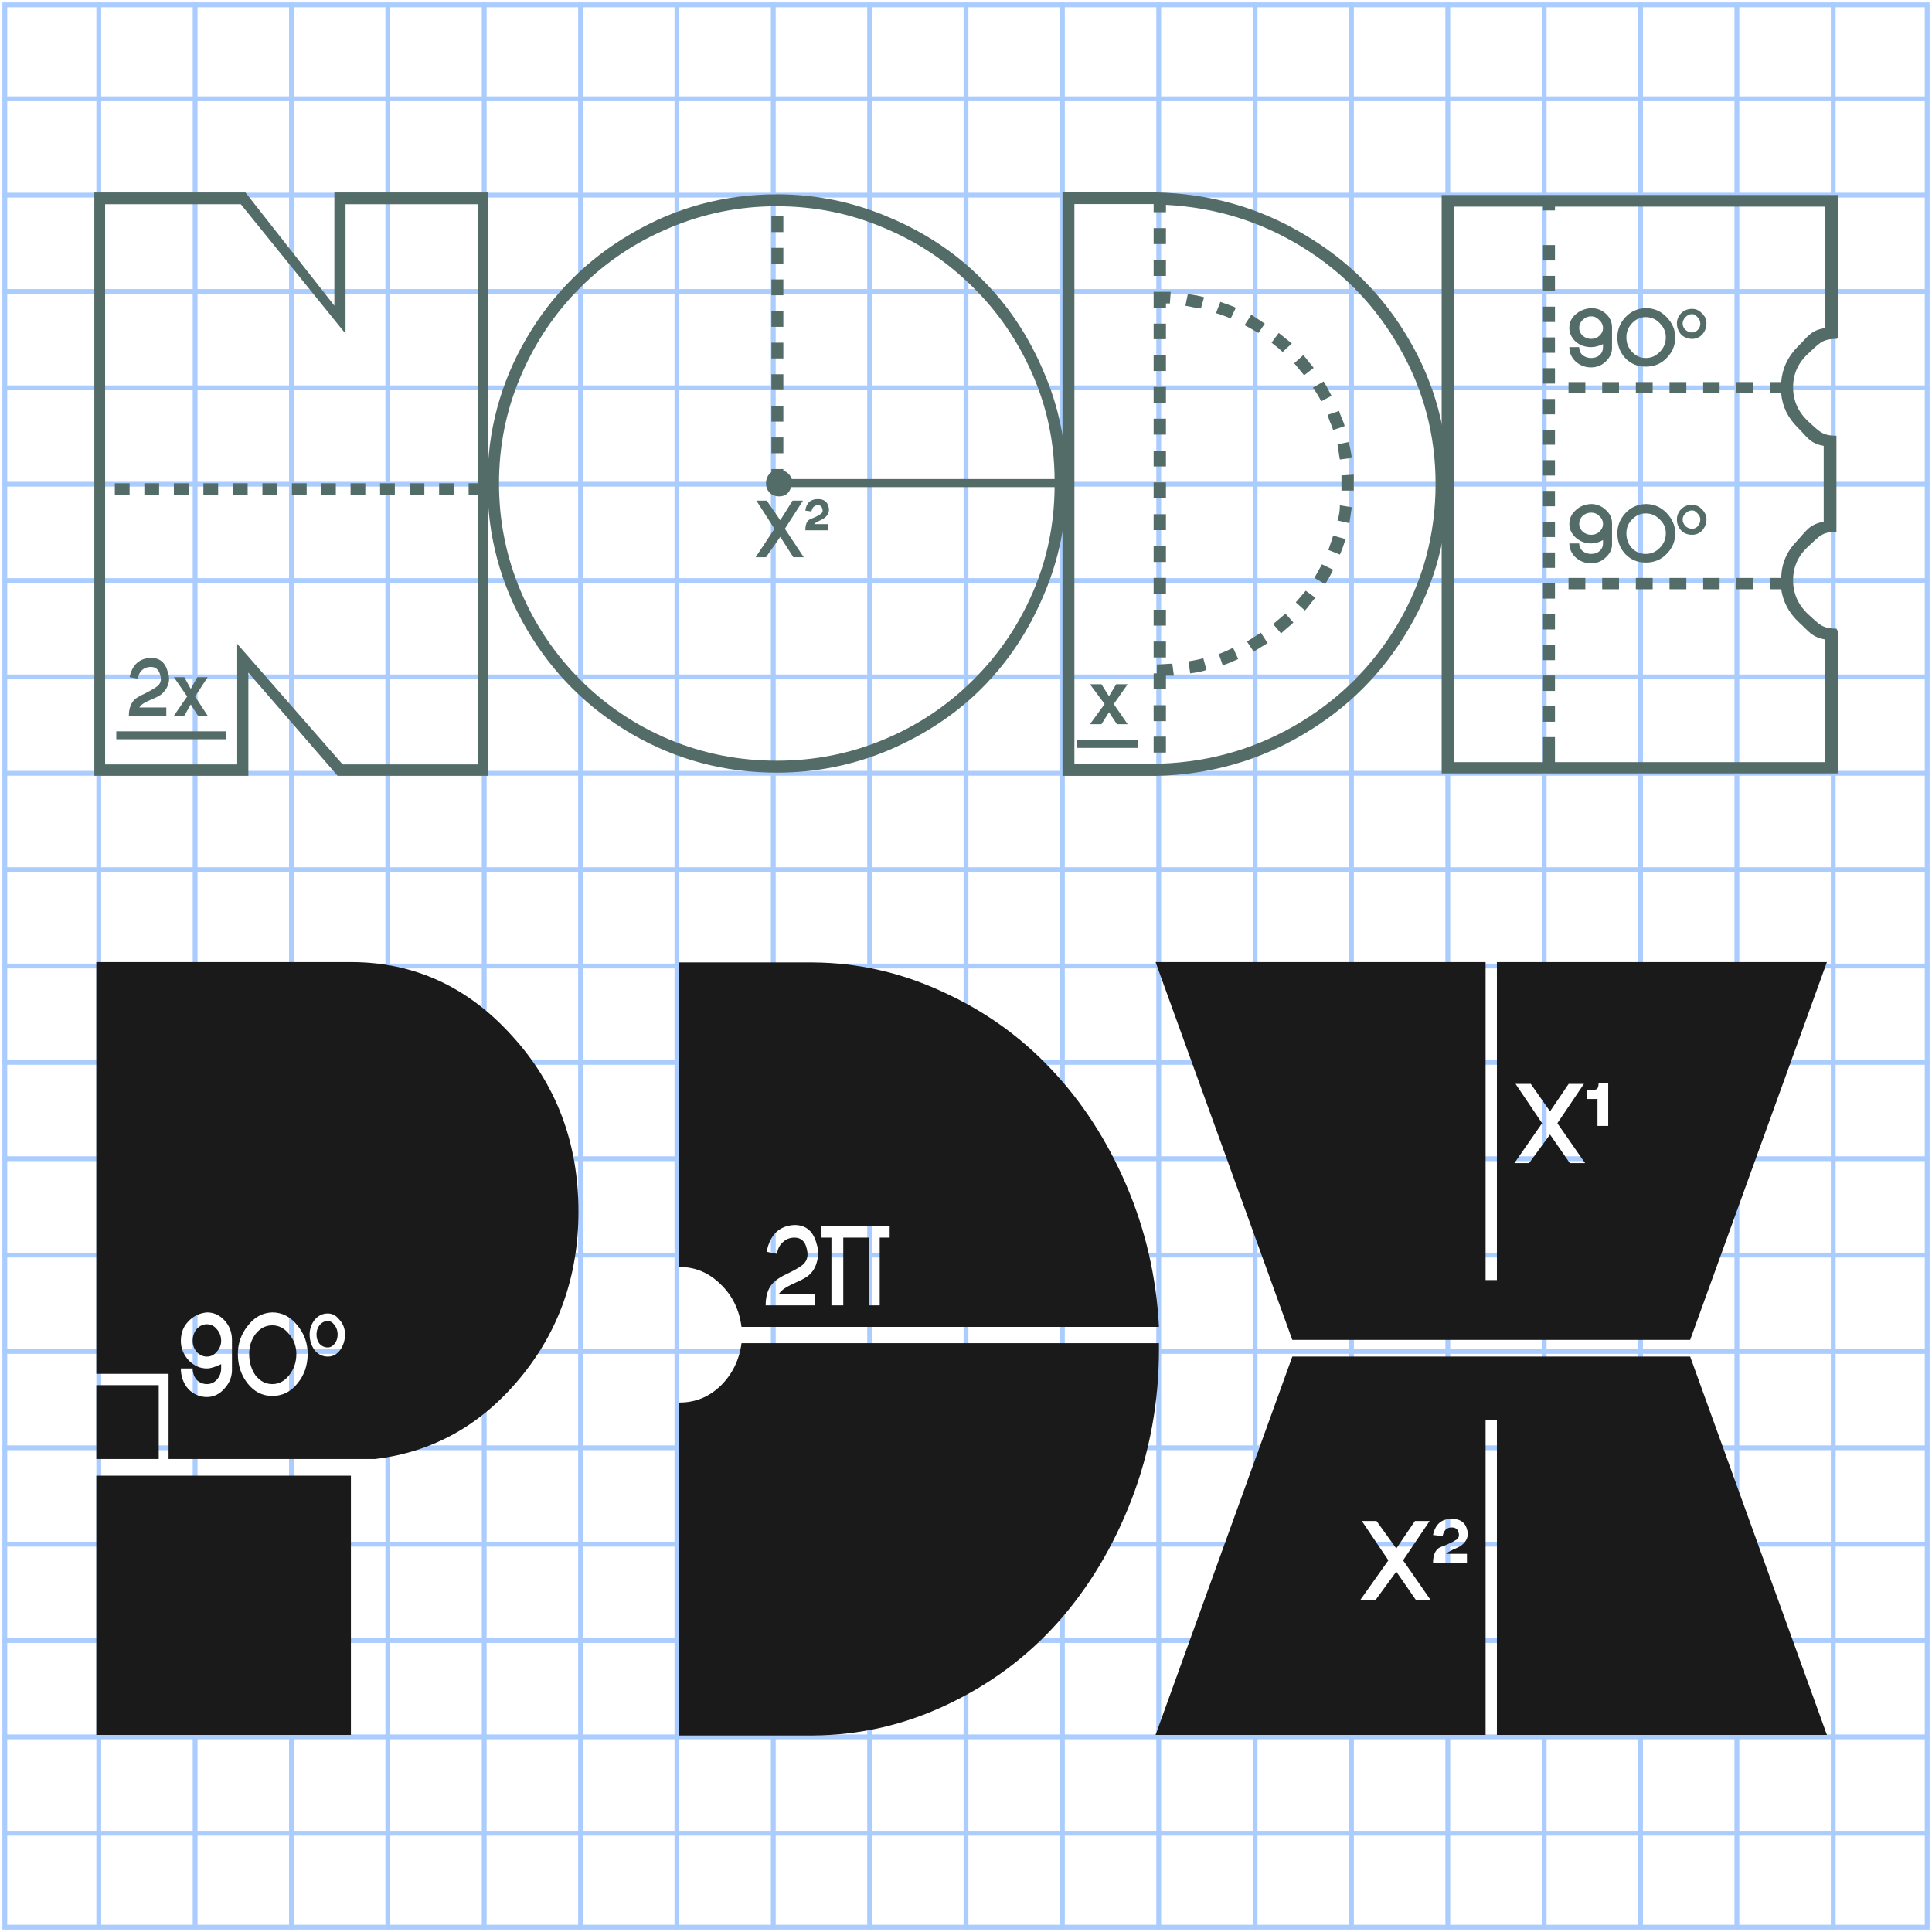 <?xml version="1.0" encoding="UTF-8" standalone="no"?>
<svg
   xmlns:dc="http://purl.org/dc/elements/1.1/"
   xmlns:cc="http://creativecommons.org/ns#"
   xmlns:rdf="http://www.w3.org/1999/02/22-rdf-syntax-ns#"
   xmlns:svg="http://www.w3.org/2000/svg"
   xmlns="http://www.w3.org/2000/svg"
   xmlns:xlink="http://www.w3.org/1999/xlink"
   xmlns:sodipodi="http://sodipodi.sourceforge.net/DTD/sodipodi-0.dtd"
   xmlns:inkscape="http://www.inkscape.org/namespaces/inkscape"
   version="1.0"
   width="401"
   height="401"
   id="svg2"
   inkscape:version="0.48.2 r9819"
   sodipodi:docname="sticker2.svg">
  <defs
     id="defs40">
    <inkscape:perspective
       id="perspective3000"
       inkscape:persp3d-origin="150 : 91.666667 : 1"
       inkscape:vp_z="300 : 137.5 : 1"
       inkscape:vp_y="0 : 1000 : 0"
       inkscape:vp_x="0 : 137.5 : 1"
       sodipodi:type="inkscape:persp3d" />
  </defs>
  <sodipodi:namedview
     pagecolor="#ffffff"
     bordercolor="#666666"
     borderopacity="1"
     objecttolerance="10"
     gridtolerance="10"
     guidetolerance="10"
     inkscape:pageopacity="0"
     inkscape:pageshadow="2"
     inkscape:window-width="1328"
     inkscape:window-height="957"
     id="namedview38"
     showgrid="false"
     showborder="false"
     showguides="true"
     inkscape:guide-bbox="true"
     inkscape:zoom="0.70710678"
     inkscape:cx="290.00823"
     inkscape:cy="218.72422"
     inkscape:window-x="2924"
     inkscape:window-y="312"
     inkscape:window-maximized="0"
     inkscape:current-layer="svg2"
     fit-margin-top="0"
     fit-margin-left="0"
     fit-margin-right="0"
     fit-margin-bottom="0" />
  <g
     id="g3287"
     transform="translate(0.5,0.5)"
     style="stroke:#aaccff">
    <g
       id="layer1"
       style="stroke:#aaccff;display:inline">
      <g
         id="g8191"
         style="stroke:#aaccff;stroke-opacity:1">
        <path
           id="path1872"
           style="fill:none;stroke:#aaccff;stroke-width:1px;stroke-linecap:butt;stroke-linejoin:miter;stroke-opacity:1"
           d="m 20,0 0,400"
           inkscape:connector-curvature="0" />
        <use
           xlink:href="#path1872"
           height="400"
           width="400"
           y="0"
           x="0"
           id="use8185"
           style="stroke:#aaccff;stroke-opacity:1"
           transform="translate(20,0)" />
        <use
           xlink:href="#path1872"
           height="400"
           width="400"
           y="0"
           x="0"
           id="use8187"
           style="stroke:#aaccff;stroke-opacity:1"
           transform="translate(40,0)" />
        <use
           xlink:href="#path1872"
           height="400"
           width="400"
           y="0"
           x="0"
           id="use8189"
           style="stroke:#aaccff;stroke-opacity:1"
           transform="translate(60,0)" />
      </g>
      <use
         xlink:href="#g8191"
         height="400"
         width="400"
         y="0"
         x="0"
         id="use8197"
         transform="translate(100,0)"
         style="stroke:#aaccff" />
      <use
         xlink:href="#g8191"
         height="400"
         width="400"
         y="0"
         x="0"
         id="use8199"
         transform="translate(200,0)"
         style="stroke:#aaccff" />
      <use
         xlink:href="#g8191"
         height="400"
         width="400"
         y="0"
         x="0"
         id="use8201"
         transform="translate(300,0)"
         style="stroke:#aaccff" />
      <use
         xlink:href="#g8191"
         height="400"
         width="400"
         y="0"
         x="0"
         id="use8203"
         transform="matrix(0,1,-1,0,400,0)"
         style="stroke:#aaccff" />
      <use
         xlink:href="#use8203"
         height="400"
         width="400"
         y="0"
         x="0"
         id="use8205"
         transform="translate(0,100)"
         style="stroke:#aaccff" />
      <use
         xlink:href="#use8203"
         height="400"
         width="400"
         y="0"
         x="0"
         id="use8207"
         transform="translate(0,200)"
         style="stroke:#aaccff" />
      <use
         xlink:href="#use8203"
         height="400"
         width="400"
         y="0"
         x="0"
         id="use8209"
         transform="translate(0,300)"
         style="stroke:#aaccff" />
    </g>
    <g
       id="layer2"
       style="stroke:#aaccff;display:inline">
      <g
         id="g8225"
         style="stroke:#aaccff;stroke-opacity:1">
        <path
           id="path8215"
           style="fill:none;stroke:#aaccff;stroke-width:1px;stroke-linecap:butt;stroke-linejoin:miter;stroke-opacity:1"
           d="m 100,0 0,400"
           inkscape:connector-curvature="0" />
        <use
           xlink:href="#path8215"
           height="400"
           width="400"
           y="0"
           x="0"
           id="use8217"
           style="stroke:#aaccff;stroke-opacity:1"
           transform="translate(100,0)" />
        <use
           xlink:href="#path8215"
           height="400"
           width="400"
           y="0"
           x="0"
           id="use8219"
           style="stroke:#aaccff;stroke-opacity:1"
           transform="translate(200,0)" />
      </g>
      <use
         xlink:href="#g8225"
         height="400"
         width="400"
         y="0"
         x="0"
         id="use8232"
         transform="matrix(0,1,-1,0,400,0)"
         style="stroke:#aaccff" />
    </g>
    <g
       id="layer3"
       style="stroke:#aaccff">
      <rect
         id="rect10078"
         style="fill:none;stroke:#aaccff;stroke-opacity:1"
         y="0.5"
         x="0.5"
         height="399"
         width="399" />
    </g>
  </g>
  <path
     inkscape:connector-curvature="0"
     id="path3330"
     style="font-size:157.073px;font-style:normal;font-variant:normal;font-weight:normal;font-stretch:normal;line-height:125%;letter-spacing:0px;word-spacing:0px;fill:#536c67;fill-opacity:1;stroke:none;font-family:Roke1984;-inkscape-font-specification:Roke1984"
     d="m 26.9,100.307 0,2.437 -3.063,0 0,-2.437 3.063,0 m 6.125,0 0,2.437 -3.063,0 0,-2.437 3.063,0 m 15.313,2.437 0,-2.437 3.063,0 0,2.437 -3.063,0 m -3.063,-2.437 0,2.437 -3.063,0 0,-2.437 3.063,0 m 9.188,2.437 0,-2.437 3.063,0 0,2.437 -3.063,0 m -15.313,-2.437 0,2.437 -3.063,0 0,-2.437 3.063,0 m 27.488,2.437 0,-2.437 3.063,0 0,2.437 -3.063,0 m 21.438,-2.437 0,2.437 -3.063,0 0,-2.437 3.063,0 m -27.488,2.437 0,-2.437 3.063,0 0,2.437 -3.063,0 m 33.613,-2.437 0,2.437 -3.063,0 0,-2.437 3.063,0 m -12.25,0 0,2.437 -3.063,0 0,-2.437 3.063,0 m -6.125,0 0,2.437 -3.063,0 0,-2.437 3.063,0 m -6.424,-60.354 31.97,0 0,121.066 -31.298,0 -18.525,-21.413 0,21.413 -31.97,0 0,-121.066 31.373,0 18.45,23.492 0,-23.492 m 29.729,60.354 0,-57.918 -27.414,0 0,26.872 -21.737,-26.872 -28.161,0 0,116.272 27.414,0 0,-25.029 21.886,25.029 28.011,0 0,-55.918 -1.867,0 0,-2.437 1.867,0 m -74.995,53.132 0,-1.651 22.782,0 0,1.651 -22.782,0 m 7.171,-16.898 c -2.39,0.105 -3.859,1.441 -4.407,4.008 l 1.718,0.314 c 0.1,-0.734 0.373,-1.31 0.822,-1.729 0.498,-0.472 1.12,-0.707 1.867,-0.707 0.996,2e-5 1.643,0.55 1.942,1.651 0.349,1.1 0.075,1.939 -0.822,2.515 -0.598,0.419 -1.369,0.865 -2.316,1.336 -0.946,0.419 -1.668,0.838 -2.166,1.258 -0.797,0.786 -1.195,1.913 -1.195,3.38 l 7.768,0 0,-1.729 -5.602,0 c 0.299,-0.419 0.647,-0.734 1.046,-0.943 0.448,-0.262 0.996,-0.524 1.643,-0.786 0.647,-0.262 1.22,-0.55 1.718,-0.865 0.747,-0.576 1.27,-1.284 1.569,-2.122 0.299,-0.891 0.274,-1.782 -0.075,-2.672 -0.498,-1.939 -1.668,-2.908 -3.511,-2.908 m 9.188,8.017 2.614,-4.008 -2.166,0 -1.345,2.437 -1.345,-2.437 -2.166,0 2.764,4.008 -2.764,4.008 2.166,0 1.345,-2.358 1.494,2.358 2.017,0 -2.614,-4.008"
     sodipodi:nodetypes="ccccccccccccccccccccccccccccccccccccccccccccccccccccccccccccccccccccccccccccccccccccccccccccccccccccccccccccccccccccccccccc" />
  <path
     inkscape:connector-curvature="0"
     id="path3332"
     style="font-size:157.073px;font-style:normal;font-variant:normal;font-weight:normal;font-stretch:normal;line-height:125%;letter-spacing:0px;word-spacing:0px;fill:#536c67;fill-opacity:1;stroke:none;font-family:Roke1984;-inkscape-font-specification:Roke1984"
     d="m 162.589,58.006 0,3.279 -2.479,0 0,-3.279 2.479,0 m 0,-6.558 0,3.279 -2.479,0 0,-3.279 2.479,0 m 0,13.115 0,3.279 -2.479,0 0,-3.279 2.479,0 m 0,-19.673 0,3.279 -2.479,0 0,-3.279 2.479,0 m -1.36,-4.558 c 8.157,1.2e-4 15.941,1.6 23.352,4.798 7.464,3.146 13.862,7.411 19.193,12.795 5.385,5.332 9.65,11.703 12.795,19.113 3.199,7.357 4.798,15.115 4.798,23.272 -1e-4,8.157 -1.6,15.941 -4.798,23.352 -3.146,7.411 -7.411,13.808 -12.795,19.193 -5.332,5.331 -11.729,9.597 -19.193,12.795 -7.411,3.146 -15.195,4.718 -23.352,4.718 -10.823,0 -20.846,-2.666 -30.069,-7.997 -9.223,-5.385 -16.527,-12.689 -21.912,-21.912 -5.385,-9.223 -8.077,-19.273 -8.077,-30.149 -1e-5,-10.823 2.692,-20.846 8.077,-30.069 5.385,-9.223 12.689,-16.501 21.912,-21.832 9.223,-5.385 19.246,-8.077 30.069,-8.077 m 40.785,100.764 c 5.225,-5.171 9.33,-11.196 12.316,-18.074 2.985,-6.878 4.505,-14.182 4.558,-21.912 l -54.701,0 c -0.373,1.28 -1.2,1.919 -2.479,1.919 -0.8,6e-5 -1.466,-0.267 -1.999,-0.8 -0.48,-0.533 -0.72,-1.173 -0.72,-1.919 -4e-5,-0.96 0.373,-1.733 1.12,-2.319 l 0,-0.64 2.479,0 0,0.32 c 0.853,0.32 1.439,0.906 1.759,1.759 l 54.541,0 c -0.053,-7.624 -1.573,-14.848 -4.558,-21.672 -2.986,-6.877 -7.091,-12.902 -12.316,-18.074 -5.332,-5.331 -11.516,-9.463 -18.553,-12.396 -6.984,-2.985 -14.395,-4.478 -22.232,-4.478 -7.784,1.3e-4 -15.195,1.493 -22.232,4.478 -7.038,2.932 -13.222,7.064 -18.553,12.396 -5.278,5.278 -9.41,11.436 -12.396,18.473 -2.986,6.984 -4.478,14.368 -4.478,22.152 -1e-5,7.837 1.493,15.275 4.478,22.312 2.986,7.038 7.117,13.195 12.396,18.473 5.331,5.331 11.489,9.463 18.473,12.396 7.037,2.932 14.475,4.398 22.312,4.398 7.837,-1e-5 15.248,-1.466 22.232,-4.398 7.037,-2.932 13.222,-7.064 18.553,-12.396 m -39.426,-50.302 0,3.279 -2.479,0 0,-3.279 2.479,0 m 0,-6.558 0,3.279 -2.479,0 0,-3.279 2.479,0 m 0,-6.558 0,3.279 -2.479,0 0,-3.279 2.479,0 m 0,-6.558 0,3.279 -2.479,0 0,-3.279 2.479,0 m 1.919,32.788 -2.559,4.079 -2.799,-4.079 -2.159,0 3.759,5.838 -3.919,5.918 2.159,0 2.959,-4.239 2.719,4.239 2.159,0 -3.919,-5.918 3.759,-5.838 -2.159,0 m 6.398,3.759 c 1.013,-0.693 1.359,-1.546 1.04,-2.559 -0.267,-1.013 -0.986,-1.519 -2.159,-1.519 -1.546,6e-5 -2.426,0.8 -2.639,2.399 l 1.28,0.16 c 0.16,-0.853 0.613,-1.279 1.36,-1.28 0.48,6e-5 0.773,0.24 0.88,0.72 0.16,0.427 0.08,0.773 -0.24,1.04 -0.373,0.267 -0.853,0.533 -1.439,0.8 -0.587,0.213 -0.986,0.4 -1.2,0.56 -0.427,0.427 -0.64,1.12 -0.64,2.079 l 4.718,0 0,-1.28 -2.879,0 c 0.16,-0.213 0.48,-0.426 0.96,-0.64 0.533,-0.267 0.853,-0.426 0.96,-0.48" />
  <path
     inkscape:connector-curvature="0"
     id="path3334"
     style="font-size:157.073px;font-style:normal;font-variant:normal;font-weight:normal;font-stretch:normal;line-height:125%;letter-spacing:0px;word-spacing:0px;fill:#536c67;fill-opacity:1;stroke:none;font-family:Roke1984;-inkscape-font-specification:Roke1984"
     d="m 223.555,155.233 0,-1.611 12.678,0 0,1.611 -12.678,0 M 240.106,39.938 c 11.044,0.269 21.182,3.142 30.413,8.621 9.286,5.425 16.594,12.73 21.924,21.915 5.385,9.185 8.077,19.176 8.077,29.972 -6e-5,10.796 -2.692,20.787 -8.077,29.972 -5.33,9.185 -12.638,16.517 -21.924,21.995 -9.231,5.479 -19.369,8.352 -30.413,8.621 l -1.484,0 -18.096,0 0,-121.096 19.579,0 m -1.154,118.598 c 10.66,-0.054 20.522,-2.659 29.589,-7.815 9.066,-5.21 16.237,-12.246 21.512,-21.109 5.275,-8.916 7.912,-18.638 7.912,-29.166 -9e-5,-10.152 -2.5,-19.578 -7.5,-28.28 -4.945,-8.701 -11.704,-15.684 -20.275,-20.948 -8.572,-5.264 -17.968,-8.164 -28.187,-8.702 l 0,1.531 -2.555,0 0,-1.692 -0.495,0 -0.33,0 -15.623,0 0,116.181 15.788,0 0.165,0 m 7.747,-21.27 c 1.319,-0.215 2.335,-0.43 3.05,-0.645 l 0.659,2.417 c -0.604,0.269 -1.731,0.51 -3.379,0.725 l -0.33,-2.498 m 3.214,-75.574 -0.659,2.337 c -0.33,-0.054 -0.852,-0.134 -1.566,-0.242 -0.714,-0.161 -1.264,-0.268 -1.648,-0.322 l 0.494,-2.417 c 1.319,0.161 2.445,0.376 3.379,0.645 m 6.594,2.175 -1.071,2.256 c -0.769,-0.376 -1.786,-0.752 -3.049,-1.128 l 0.907,-2.337 c 1.593,0.537 2.665,0.94 3.214,1.209 m -16.402,74.043 c 0.385,2e-5 0.934,-0.027 1.648,-0.081 0.714,-0.054 1.236,-0.081 1.566,-0.081 l 0.33,2.498 -1.648,0 0,2.82 -2.555,0 0,-3.303 0.659,0 0,-1.853 m 36.594,-48.664 c -0.11,-0.43 -0.33,-0.994 -0.659,-1.692 -0.275,-0.752 -0.44,-1.235 -0.495,-1.45 l 2.39,-0.806 c 0.055,0.215 0.22,0.671 0.495,1.37 0.33,0.698 0.549,1.289 0.659,1.773 l -2.39,0.806 m -2.473,-5.962 c -0.55,-1.074 -1.126,-2.014 -1.731,-2.82 l 2.225,-1.289 c 0.33,0.483 0.879,1.477 1.648,2.981 l -2.143,1.128 m -21.264,52.451 c 0.659,-0.215 1.648,-0.645 2.967,-1.289 l 1.071,2.337 c -1.539,0.698 -2.61,1.128 -3.214,1.289 l -0.824,-2.337 m 25.138,-40.365 c -0.055,-0.215 -0.11,-0.537 -0.165,-0.967 -0.055,-0.483 -0.11,-0.886 -0.165,-1.209 -0.055,-0.376 -0.11,-0.698 -0.165,-0.967 l 2.308,-0.483 c 0.275,0.913 0.494,2.014 0.659,3.303 l -2.473,0.322 m -5.275,24.574 c 0.165,-0.322 0.412,-0.779 0.742,-1.37 0.385,-0.645 0.659,-1.128 0.824,-1.45 l 2.308,1.128 c -0.165,0.376 -0.44,0.913 -0.824,1.611 -0.385,0.645 -0.659,1.101 -0.824,1.37 l -2.225,-1.289 m 2.885,-5.801 c 0.659,-1.88 0.989,-2.874 0.989,-2.981 l 2.555,0.725 c -0.33,1.182 -0.714,2.256 -1.154,3.223 l -2.39,-0.967 m -6.758,10.877 2.06,-2.417 1.978,1.45 c -0.055,0.054 -0.357,0.43 -0.907,1.128 -0.495,0.698 -0.907,1.209 -1.236,1.531 l -1.896,-1.692 m -6.429,-57.849 -1.319,1.934 c -1.374,-0.806 -2.335,-1.343 -2.885,-1.611 l 1.401,-2.175 c 1.813,1.182 2.747,1.799 2.802,1.853 m 18.462,31.341 0,1.934 0,1.37 -2.555,0 0,-1.37 0,-1.773 2.555,-0.161 m -3.379,9.507 c 0.33,-0.967 0.494,-2.014 0.494,-3.142 l 2.473,0.403 -0.495,3.303 -2.473,-0.564 m -4.945,-31.664 -1.978,1.531 -2.06,-2.498 1.896,-1.692 c 0.33,0.376 0.742,0.886 1.236,1.531 0.549,0.645 0.852,1.021 0.907,1.128 m -4.533,-5.076 -1.896,1.773 c -0.44,-0.43 -1.209,-1.074 -2.308,-1.934 l 1.484,-2.014 2.72,2.175 m -9.313,61.877 c 0.11,-0.054 1.071,-0.671 2.885,-1.853 l 1.401,2.175 c -1.429,0.859 -2.39,1.45 -2.885,1.773 l -1.401,-2.095 m 5.44,-3.626 2.555,-2.175 1.648,1.853 c -0.33,0.322 -0.824,0.752 -1.484,1.289 -0.604,0.537 -0.962,0.859 -1.071,0.967 l -1.648,-1.934 m -22.253,-62.361 0,3.223 -2.555,0 0,-3.223 2.555,0 m 0,-4.19 0,0.886 -2.555,0 0,-3.303 3.544,0 -0.165,2.417 -0.824,0 m 0,-15.63 0,3.303 -2.555,0 0,-3.303 2.555,0 m 0,26.346 0,3.303 -2.555,0 0,-3.303 2.555,0 m 0,-19.739 0,3.303 -2.555,0 0,-3.303 2.555,0 m 0,79.2 0,3.303 -2.555,0 0,-3.303 2.555,0 m 0,-6.607 0,3.303 -2.555,0 0,-3.303 2.555,0 m 0,-6.607 0,3.303 -2.555,0 0,-3.303 2.555,0 m 0,-39.64 0,3.303 -2.555,0 0,-3.303 2.555,0 m -2.555,69.37 0,-3.303 2.555,0 0,3.303 -2.555,0 m 0,6.526 0,-3.303 2.555,0 0,3.303 -2.555,0 m 2.555,-42.863 0,3.303 -2.555,0 0,-3.303 2.555,0 m 0,-19.82 0,3.303 -2.555,0 0,-3.303 2.555,0 m 0,-6.607 0,3.303 -2.555,0 0,-3.303 2.555,0 m 0,19.82 0,3.303 -2.555,0 0,-3.303 2.555,0 m 0,-6.607 0,3.303 -2.555,0 0,-3.303 2.555,0 m -10.831,46.005 2.885,-4.109 -2.39,0 -1.484,2.498 -1.566,-2.498 -2.39,0 3.05,4.109 -3.05,4.19 2.39,0 1.566,-2.498 1.648,2.498 2.225,0 -2.885,-4.19"
     sodipodi:nodetypes="cccccccccccccccccccccccccccccccccccccccccccccccccscccccccccccccccccccccccccccccccccccccccccccccccccccccccccccccccccccccccccccccccccccccccccccccccccccccccccccccccccccccccccccccccccccccccccccccccccccccccccccccccccccccccccccccccccccccccc" />
  <path
     inkscape:connector-curvature="0"
     id="path3336"
     style="font-size:157.073px;font-style:normal;font-variant:normal;font-weight:normal;font-stretch:normal;line-height:125%;letter-spacing:0px;word-spacing:0px;fill:#536c67;fill-opacity:1;stroke:none;font-family:Roke1984;-inkscape-font-specification:Roke1984"
     d="m 381.164,70.339 c -3.011,1.1e-4 -3.596,0.987 -5.755,2.96 -2.159,1.922 -3.238,4.284 -3.238,7.089 -8e-5,2.804 1.079,5.193 3.238,7.167 2.159,1.922 2.744,2.882 5.755,2.882 l 0,19.942 c -3.011,6e-5 -3.596,0.987 -5.755,2.96 -2.159,1.922 -3.238,4.284 -3.238,7.089 -8e-5,2.804 1.079,5.193 3.238,7.167 2.159,1.922 2.744,2.882 5.755,2.882 l 0.341,0.623 0,29.42 -82.277,0 0,-120.043 82.277,0 0,29.706 -0.341,0.156 m -11.465,8.958 c 0.227,-2.856 1.392,-5.323 3.494,-7.4 2.102,-2.077 2.659,-3.35 5.67,-3.817 l 0,-25.188 -56.12,0 0,0.779 -2.642,0 0,-0.779 -18.317,0 0,115.292 18.317,0 0,-5.194 2.642,0 0,5.194 56.12,0 0,-25.447 c -2.898,-0.519 -3.397,-1.714 -5.499,-3.583 -2.045,-1.921 -3.267,-4.207 -3.664,-6.855 l -2.301,0 0,-2.337 2.301,0 c 0.057,-2.908 1.108,-5.427 3.153,-7.556 2.045,-2.181 2.602,-3.557 5.67,-4.129 l 0,-15.735 c -2.898,-0.519 -3.369,-1.792 -5.414,-3.817 -2.045,-2.025 -3.182,-4.388 -3.409,-7.089 l -2.301,0 0,-2.337 2.301,0 m -26.674,0 0,2.337 -3.494,0 0,-2.337 3.494,0 m 10.482,2.337 0,-2.337 3.409,0 0,2.337 -3.409,0 m -6.988,0 0,-2.337 3.494,0 0,2.337 -3.494,0 m -10.482,-2.337 0,2.337 -3.494,0 0,-2.337 3.494,0 m -6.988,0 0,2.337 -3.494,0 0,-2.337 3.494,0 m 34.855,0 0,2.337 -3.494,0 0,-2.337 3.494,0 m -31.361,43 0,-2.337 3.494,0 0,2.337 -3.494,0 m 13.976,0 0,-2.337 3.494,0 0,2.337 -3.494,0 m 6.988,0 0,-2.337 3.409,0 0,2.337 -3.409,0 m 6.903,0 0,-2.337 3.494,0 0,2.337 -3.494,0 m -34.855,0 0,-2.337 3.494,0 0,2.337 -3.494,0 m 13.976,0 0,-2.337 3.494,0 0,2.337 -3.494,0 m -19.43,-4.44 0,-3.194 2.642,0 0,3.194 -2.642,0 m 0,6.388 0,-3.194 2.642,0 0,3.194 -2.642,0 m 0,-12.775 0,-3.194 2.642,0 0,3.194 -2.642,0 m 0,31.938 0,-3.194 2.642,0 0,3.194 -2.642,0 m 0,6.388 0,-3.194 2.642,0 0,3.194 -2.642,0 m 0,-44.714 0,-3.194 2.642,0 0,3.194 -2.642,0 m 0,25.551 0,-3.194 2.642,0 0,3.194 -2.642,0 m 0,6.388 0,-3.194 2.642,0 0,3.194 -2.642,0 m 0,-63.799 0,-3.194 2.642,0 0,3.194 -2.642,0 m 0,-12.775 0,-3.194 2.642,0 0,3.194 -2.642,0 m 0,6.388 0,-3.194 2.642,0 0,3.194 -2.642,0 m 0,-12.775 0,-3.194 2.642,0 0,3.194 -2.642,0 m 0,31.938 0,-3.194 2.642,0 0,3.194 -2.642,0 m 0,6.31 0,-3.116 2.642,0 0,3.116 -2.642,0 m 0,-12.697 0,-3.194 2.642,0 0,3.194 -2.642,0 m 0,19.085 0,-3.194 2.642,0 0,3.194 -2.642,0 M 330.242,63.951 c -1.307,0.104 -2.386,0.545 -3.238,1.324 -0.852,0.727 -1.278,1.662 -1.278,2.804 -10e-6,1.039 0.426,1.974 1.278,2.804 0.909,0.779 1.988,1.169 3.238,1.169 0.739,8e-5 1.562,-0.208 2.471,-0.623 l 0,0.623 c -6e-5,0.675 -0.227,1.22 -0.682,1.636 -0.455,0.416 -1.051,0.623 -1.79,0.623 -0.682,8e-5 -1.278,-0.208 -1.79,-0.623 -0.455,-0.415 -0.682,-0.961 -0.682,-1.636 l -2.045,0 c -10e-6,1.143 0.426,2.129 1.278,2.96 0.909,0.831 1.988,1.246 3.238,1.246 1.193,9e-5 2.216,-0.415 3.068,-1.246 0.909,-0.883 1.335,-1.869 1.278,-2.96 l 0,-4.129 c -3e-5,-1.09 -0.426,-2.025 -1.278,-2.804 -0.852,-0.779 -1.875,-1.168 -3.068,-1.168 m 1.704,5.764 c -0.455,0.416 -1.023,0.623 -1.704,0.623 -0.682,1.1e-4 -1.278,-0.234 -1.79,-0.701 -0.455,-0.467 -0.682,-0.987 -0.682,-1.558 -3e-5,-0.623 0.227,-1.168 0.682,-1.636 0.511,-0.519 1.108,-0.779 1.79,-0.779 0.682,10e-5 1.25,0.26 1.704,0.779 0.511,0.467 0.767,1.013 0.767,1.636 -6e-5,0.623 -0.256,1.169 -0.767,1.636 m 9.63,-5.764 c -1.704,0.052 -3.125,0.701 -4.261,1.947 -1.079,1.195 -1.619,2.571 -1.619,4.129 -5e-5,1.662 0.54,3.09 1.619,4.284 1.136,1.195 2.557,1.792 4.261,1.792 1.761,8e-5 3.21,-0.597 4.346,-1.792 1.193,-1.194 1.79,-2.622 1.79,-4.284 -6e-5,-1.558 -0.597,-2.96 -1.79,-4.207 -1.193,-1.246 -2.642,-1.869 -4.346,-1.87 m 4.176,6.076 c -4e-5,1.195 -0.426,2.207 -1.278,3.038 -0.795,0.831 -1.761,1.246 -2.897,1.246 -1.079,8e-5 -2.017,-0.415 -2.812,-1.246 -0.795,-0.831 -1.193,-1.843 -1.193,-3.038 -4e-5,-1.142 0.398,-2.129 1.193,-2.96 0.795,-0.831 1.733,-1.246 2.812,-1.246 1.136,10e-5 2.102,0.416 2.897,1.246 0.852,0.831 1.278,1.818 1.278,2.96 m 5.454,-5.92 c -0.909,7e-5 -1.676,0.312 -2.301,0.935 -0.568,0.623 -0.852,1.324 -0.852,2.103 -5e-5,0.831 0.284,1.584 0.852,2.259 0.625,0.623 1.392,0.935 2.301,0.935 0.852,1.1e-4 1.562,-0.311 2.13,-0.935 0.568,-0.675 0.852,-1.428 0.852,-2.259 -7e-5,-0.831 -0.313,-1.532 -0.937,-2.103 -0.568,-0.623 -1.25,-0.935 -2.045,-0.935 m 1.704,3.038 c -6e-5,0.519 -0.17,0.961 -0.511,1.324 -0.341,0.364 -0.739,0.545 -1.193,0.545 -0.511,7e-5 -0.966,-0.182 -1.364,-0.545 -0.398,-0.363 -0.597,-0.805 -0.597,-1.324 -5e-5,-0.467 0.199,-0.909 0.597,-1.324 0.398,-0.415 0.852,-0.623 1.364,-0.623 0.398,1e-4 0.767,0.208 1.108,0.623 0.398,0.416 0.596,0.857 0.597,1.324 m -22.668,37.469 c -1.307,0.052 -2.386,0.493 -3.238,1.324 -0.852,0.779 -1.278,1.714 -1.278,2.804 -10e-6,1.091 0.454,2.051 1.364,2.882 0.909,0.779 1.96,1.169 3.153,1.168 0.852,3e-5 1.676,-0.234 2.471,-0.701 l 0,0.701 c -6e-5,0.623 -0.227,1.143 -0.682,1.558 -0.455,0.415 -1.051,0.623 -1.79,0.623 -0.682,5e-5 -1.278,-0.208 -1.79,-0.623 -0.455,-0.415 -0.682,-0.935 -0.682,-1.558 l -2.045,0 c -10e-6,1.091 0.426,2.051 1.278,2.882 0.909,0.831 1.988,1.246 3.238,1.246 1.193,6e-5 2.216,-0.415 3.068,-1.246 0.909,-0.831 1.335,-1.792 1.278,-2.882 l 0,-4.207 c -3e-5,-1.091 -0.455,-2.025 -1.364,-2.804 -0.852,-0.779 -1.846,-1.168 -2.983,-1.168 m 1.704,5.764 c -0.455,0.416 -1.023,0.623 -1.704,0.623 -0.682,3e-5 -1.278,-0.234 -1.79,-0.701 -0.455,-0.467 -0.682,-0.987 -0.682,-1.558 -3e-5,-0.623 0.227,-1.168 0.682,-1.636 0.511,-0.467 1.108,-0.701 1.79,-0.701 0.682,5e-5 1.25,0.234 1.704,0.701 0.511,0.467 0.767,1.013 0.767,1.636 -6e-5,0.623 -0.256,1.169 -0.767,1.636 m 9.63,-5.764 c -1.704,0.052 -3.125,0.701 -4.261,1.947 -1.079,1.195 -1.619,2.571 -1.619,4.129 -5e-5,1.662 0.54,3.09 1.619,4.284 1.136,1.194 2.557,1.792 4.261,1.792 1.761,2e-5 3.21,-0.597 4.346,-1.792 1.193,-1.194 1.79,-2.623 1.79,-4.284 -6e-5,-1.558 -0.597,-2.96 -1.79,-4.207 -1.193,-1.246 -2.642,-1.87 -4.346,-1.87 m 4.176,6.076 c -4e-5,1.194 -0.426,2.207 -1.278,3.038 -0.795,0.831 -1.761,1.246 -2.897,1.246 -1.136,5e-5 -2.102,-0.415 -2.897,-1.246 -0.739,-0.831 -1.108,-1.844 -1.108,-3.038 -4e-5,-1.142 0.398,-2.103 1.193,-2.882 0.795,-0.831 1.733,-1.246 2.812,-1.246 1.136,6e-5 2.102,0.416 2.897,1.246 0.852,0.779 1.278,1.74 1.278,2.882 m 5.454,-5.92 c -0.909,5e-5 -1.676,0.312 -2.301,0.935 -0.568,0.623 -0.852,1.324 -0.852,2.103 -5e-5,0.883 0.284,1.636 0.852,2.259 0.568,0.623 1.335,0.935 2.301,0.935 0.852,3e-5 1.562,-0.312 2.13,-0.935 0.568,-0.675 0.852,-1.428 0.852,-2.259 -7e-5,-0.779 -0.313,-1.48 -0.937,-2.103 -0.625,-0.623 -1.307,-0.935 -2.045,-0.935 m 1.704,3.038 c -6e-5,0.519 -0.17,0.987 -0.511,1.402 -0.341,0.364 -0.739,0.545 -1.193,0.545 -0.511,3e-5 -0.966,-0.182 -1.364,-0.545 -0.398,-0.415 -0.597,-0.883 -0.597,-1.402 -5e-5,-0.467 0.199,-0.883 0.597,-1.246 0.398,-0.415 0.852,-0.623 1.364,-0.623 0.398,6e-5 0.767,0.208 1.108,0.623 0.398,0.364 0.596,0.779 0.597,1.246"
     sodipodi:nodetypes="ccccccccccccccccccsccccccccccccccccccccccccccccccccccccccccccccccccccccccccccccccccccccccccccccccccccccccccccccccccccccccccccccccccccccccccccccccccccccccccccccccccccccccccccccccccccccccccccccccccccccccccccccccccccccccccccccccccccccccccccccccccccccccccccccccccccccccccccccccccccccccccccccccccccccccccccccccccccccccc" />
  <path
     inkscape:connector-curvature="0"
     id="path3349"
     style="font-size:219.399px;font-style:normal;font-variant:normal;font-weight:normal;font-stretch:normal;line-height:125%;letter-spacing:0px;word-spacing:0px;fill:#1a1a1a;fill-opacity:1;stroke:none;font-family:Roke1984;-inkscape-font-specification:Roke1984"
     d="m 32.946,287.5 0,15.326 -12.955,0 0,-15.326 12.955,0 m -12.955,72.602 0,-53.808 52.842,0 0,53.808 -52.842,0 m 100.073,-108.623 c -1.1e-4,13.275 -4.047,24.797 -12.139,34.567 -8.093,9.77 -18.124,15.363 -30.093,16.78 l -42.845,0 0,-17.675 -14.996,0 0,-85.466 52.842,0 0,0 c 13.057,1.6e-4 24.177,5.071 33.358,15.214 9.249,10.068 13.873,22.262 13.873,36.581 m -77.12,20.919 c -1.564,0.149 -2.856,0.783 -3.876,1.902 -1.02,1.044 -1.53,2.387 -1.53,4.027 -3e-5,1.492 0.544,2.834 1.632,4.027 1.088,1.119 2.346,1.678 3.774,1.678 0.748,7e-5 1.734,-0.298 2.958,-0.895 l 0,0.895 c -4e-5,0.895 -0.306,1.678 -0.918,2.349 -0.544,0.597 -1.224,0.895 -2.04,0.895 -0.816,8e-5 -1.53,-0.298 -2.142,-0.895 -0.544,-0.671 -0.816,-1.454 -0.816,-2.349 l -2.448,0 c -3e-5,1.641 0.51,3.058 1.53,4.251 1.088,1.119 2.38,1.678 3.876,1.678 1.428,7e-5 2.652,-0.597 3.672,-1.79 1.088,-1.193 1.598,-2.573 1.53,-4.139 l 0,-5.929 c -3e-5,-1.566 -0.51,-2.908 -1.53,-4.027 -1.02,-1.119 -2.244,-1.678 -3.672,-1.678 m 2.04,8.166 c -0.544,0.671 -1.224,1.007 -2.04,1.007 -0.816,8e-5 -1.53,-0.336 -2.142,-1.007 -0.544,-0.671 -0.816,-1.417 -0.816,-2.237 -3e-5,-0.969 0.272,-1.79 0.816,-2.461 0.612,-0.671 1.326,-1.007 2.142,-1.007 0.816,9e-5 1.496,0.336 2.04,1.007 0.612,0.671 0.918,1.492 0.918,2.461 -4e-5,0.82 -0.306,1.566 -0.918,2.237 m 11.527,-8.166 c -2.04,0.075 -3.74,1.007 -5.101,2.797 -1.36,1.715 -2.04,3.654 -2.04,5.817 -4e-5,2.387 0.68,4.437 2.04,6.153 1.36,1.715 3.06,2.573 5.101,2.573 2.108,7e-5 3.842,-0.858 5.203,-2.573 1.428,-1.715 2.142,-3.766 2.142,-6.153 -5e-5,-2.237 -0.714,-4.214 -2.142,-5.929 -1.428,-1.79 -3.162,-2.685 -5.203,-2.685 m 4.999,8.614 c -4e-5,1.715 -0.51,3.207 -1.53,4.475 -0.952,1.193 -2.108,1.79 -3.468,1.79 -1.36,8e-5 -2.516,-0.597 -3.468,-1.79 -0.884,-1.268 -1.326,-2.759 -1.326,-4.475 -4e-5,-1.566 0.442,-2.946 1.326,-4.139 0.952,-1.193 2.108,-1.79 3.468,-1.79 1.36,9e-5 2.516,0.597 3.468,1.79 1.02,1.193 1.53,2.573 1.53,4.139 m 6.529,-8.39 c -1.088,9e-5 -2.006,0.448 -2.754,1.342 -0.68,0.895 -1.02,1.902 -1.02,3.02 -6e-5,1.193 0.34,2.275 1.02,3.244 0.748,0.895 1.666,1.342 2.754,1.342 1.02,8e-5 1.87,-0.447 2.55,-1.342 0.68,-0.969 1.02,-2.051 1.02,-3.244 -7e-5,-1.193 -0.374,-2.2 -1.122,-3.02 -0.68,-0.895 -1.496,-1.342 -2.448,-1.342 m 1.428,2.461 c 0.408,0.522 0.612,1.156 0.612,1.902 -6e-5,0.746 -0.204,1.38 -0.612,1.902 -0.408,0.522 -0.884,0.783 -1.428,0.783 -0.68,8e-5 -1.258,-0.261 -1.734,-0.783 -0.408,-0.522 -0.612,-1.156 -0.612,-1.902 -5e-5,-0.746 0.204,-1.38 0.612,-1.902 0.476,-0.597 1.054,-0.895 1.734,-0.895 0.544,9e-5 1.02,0.298 1.428,0.895" />
  <path
     inkscape:connector-curvature="0"
     id="path3351"
     style="font-size:219.399px;font-style:normal;font-variant:normal;font-weight:normal;font-stretch:normal;line-height:125%;letter-spacing:0px;word-spacing:0px;fill:#1a1a1a;fill-opacity:1;stroke:none;font-family:Roke1984;-inkscape-font-specification:Roke1984"
     d="m 153.906,275.406 c -0.458,-3.561 -1.899,-6.504 -4.322,-8.83 -2.423,-2.398 -5.239,-3.597 -8.448,-3.597 l -0.196,0 0,-63.224 27.8,0 c 9.365,0.073 18.337,2.108 26.916,6.104 8.644,3.924 16.143,9.266 22.495,16.024 6.418,6.759 11.624,14.789 15.619,24.091 3.995,9.302 6.254,19.113 6.778,29.432 l -86.641,0 m -12.77,15.697 c 3.209,7e-5 6.025,-1.163 8.448,-3.488 2.423,-2.398 3.864,-5.341 4.322,-8.83 l 86.641,0 0,1.308 c -1e-4,10.901 -1.899,21.293 -5.697,31.176 -3.798,9.811 -8.907,18.313 -15.324,25.508 -6.352,7.122 -13.982,12.79 -22.888,17.005 -8.841,4.215 -18.14,6.359 -27.898,6.431 l -0.196,0 -0.196,0 -27.407,0 0,-69.11 0.196,0 m 23.772,-36.844 c -3.143,0.145 -5.075,1.999 -5.796,5.559 l 2.161,0.436 c 0.131,-1.017 0.524,-1.817 1.179,-2.398 0.655,-0.654 1.473,-0.981 2.456,-0.981 1.375,10e-5 2.227,0.799 2.554,2.398 0.393,1.526 -3e-5,2.689 -1.179,3.488 -0.72,0.509 -1.703,1.054 -2.947,1.635 -1.244,0.581 -2.194,1.199 -2.849,1.853 -1.048,1.09 -1.572,2.653 -1.572,4.687 l 10.216,0 0,-2.398 -7.466,0 c 0.458,-0.581 0.95,-1.017 1.473,-1.308 0.589,-0.363 1.31,-0.727 2.161,-1.09 0.851,-0.363 1.604,-0.763 2.259,-1.199 0.982,-0.727 1.637,-1.708 1.965,-2.943 0.393,-1.308 0.393,-2.543 0,-3.706 -0.655,-2.689 -2.194,-4.033 -4.617,-4.033 m 19.745,2.616 0,-2.398 -14.146,0 0,2.398 2.063,0 0,14.062 2.456,0 0,-14.062 5.403,0 0,14.062 2.161,0 0,-14.062 2.063,0" />
  <path
     inkscape:connector-curvature="0"
     id="path3353"
     style="font-size:219.399px;font-style:normal;font-variant:normal;font-weight:normal;font-stretch:normal;line-height:125%;letter-spacing:0px;word-spacing:0px;fill:#1a1a1a;fill-opacity:1;stroke:none;font-family:Roke1984;-inkscape-font-specification:Roke1984"
     d="m 379.192,199.684 -28.386,78.419 -82.577,0 -28.386,-78.419 68.502,0 0,66.002 2.346,0 0,-66.002 68.502,0 m -28.386,81.887 28.386,78.531 -68.502,0 0,-65.33 -2.346,0 0,65.33 -68.502,0 28.386,-78.531 82.577,0 m -57.124,34.119 -3.871,5.705 -4.105,-5.705 -3.05,0 5.513,8.166 -5.865,8.278 3.167,0 4.34,-5.929 4.105,5.929 3.05,0 -5.748,-8.278 5.513,-8.166 -3.05,0 m 9.384,5.258 c 1.407,-0.969 1.877,-2.163 1.408,-3.58 -0.391,-1.417 -1.447,-2.125 -3.167,-2.125 -2.111,5e-5 -3.402,1.119 -3.871,3.356 l 1.994,0.224 c 0.235,-1.193 0.86,-1.79 1.877,-1.79 0.782,4e-5 1.251,0.336 1.408,1.007 0.235,0.671 0.078,1.193 -0.469,1.566 -0.469,0.298 -1.134,0.634 -1.994,1.007 -0.86,0.298 -1.447,0.559 -1.759,0.783 -0.704,0.597 -1.056,1.603 -1.056,3.02 l 7.038,0 0,-1.902 -4.34,0 c 0.235,-0.224 0.508,-0.41 0.821,-0.559 0.391,-0.224 0.782,-0.41 1.173,-0.559 0.469,-0.224 0.782,-0.373 0.938,-0.447 m 22.521,-95.982 -3.871,5.705 -3.988,-5.705 -3.167,0 5.513,8.166 -5.748,8.278 3.05,0 4.34,-5.929 4.105,5.929 3.167,0 -5.748,-8.278 5.513,-8.166 -3.167,0 m 6.217,-0.224 c -10e-5,0.746 -0.157,1.193 -0.469,1.342 -0.313,0.149 -0.938,0.224 -1.877,0.224 l 0,1.79 2.111,0 0,5.593 2.229,0 0,-8.949 -1.994,0" />
</svg>
